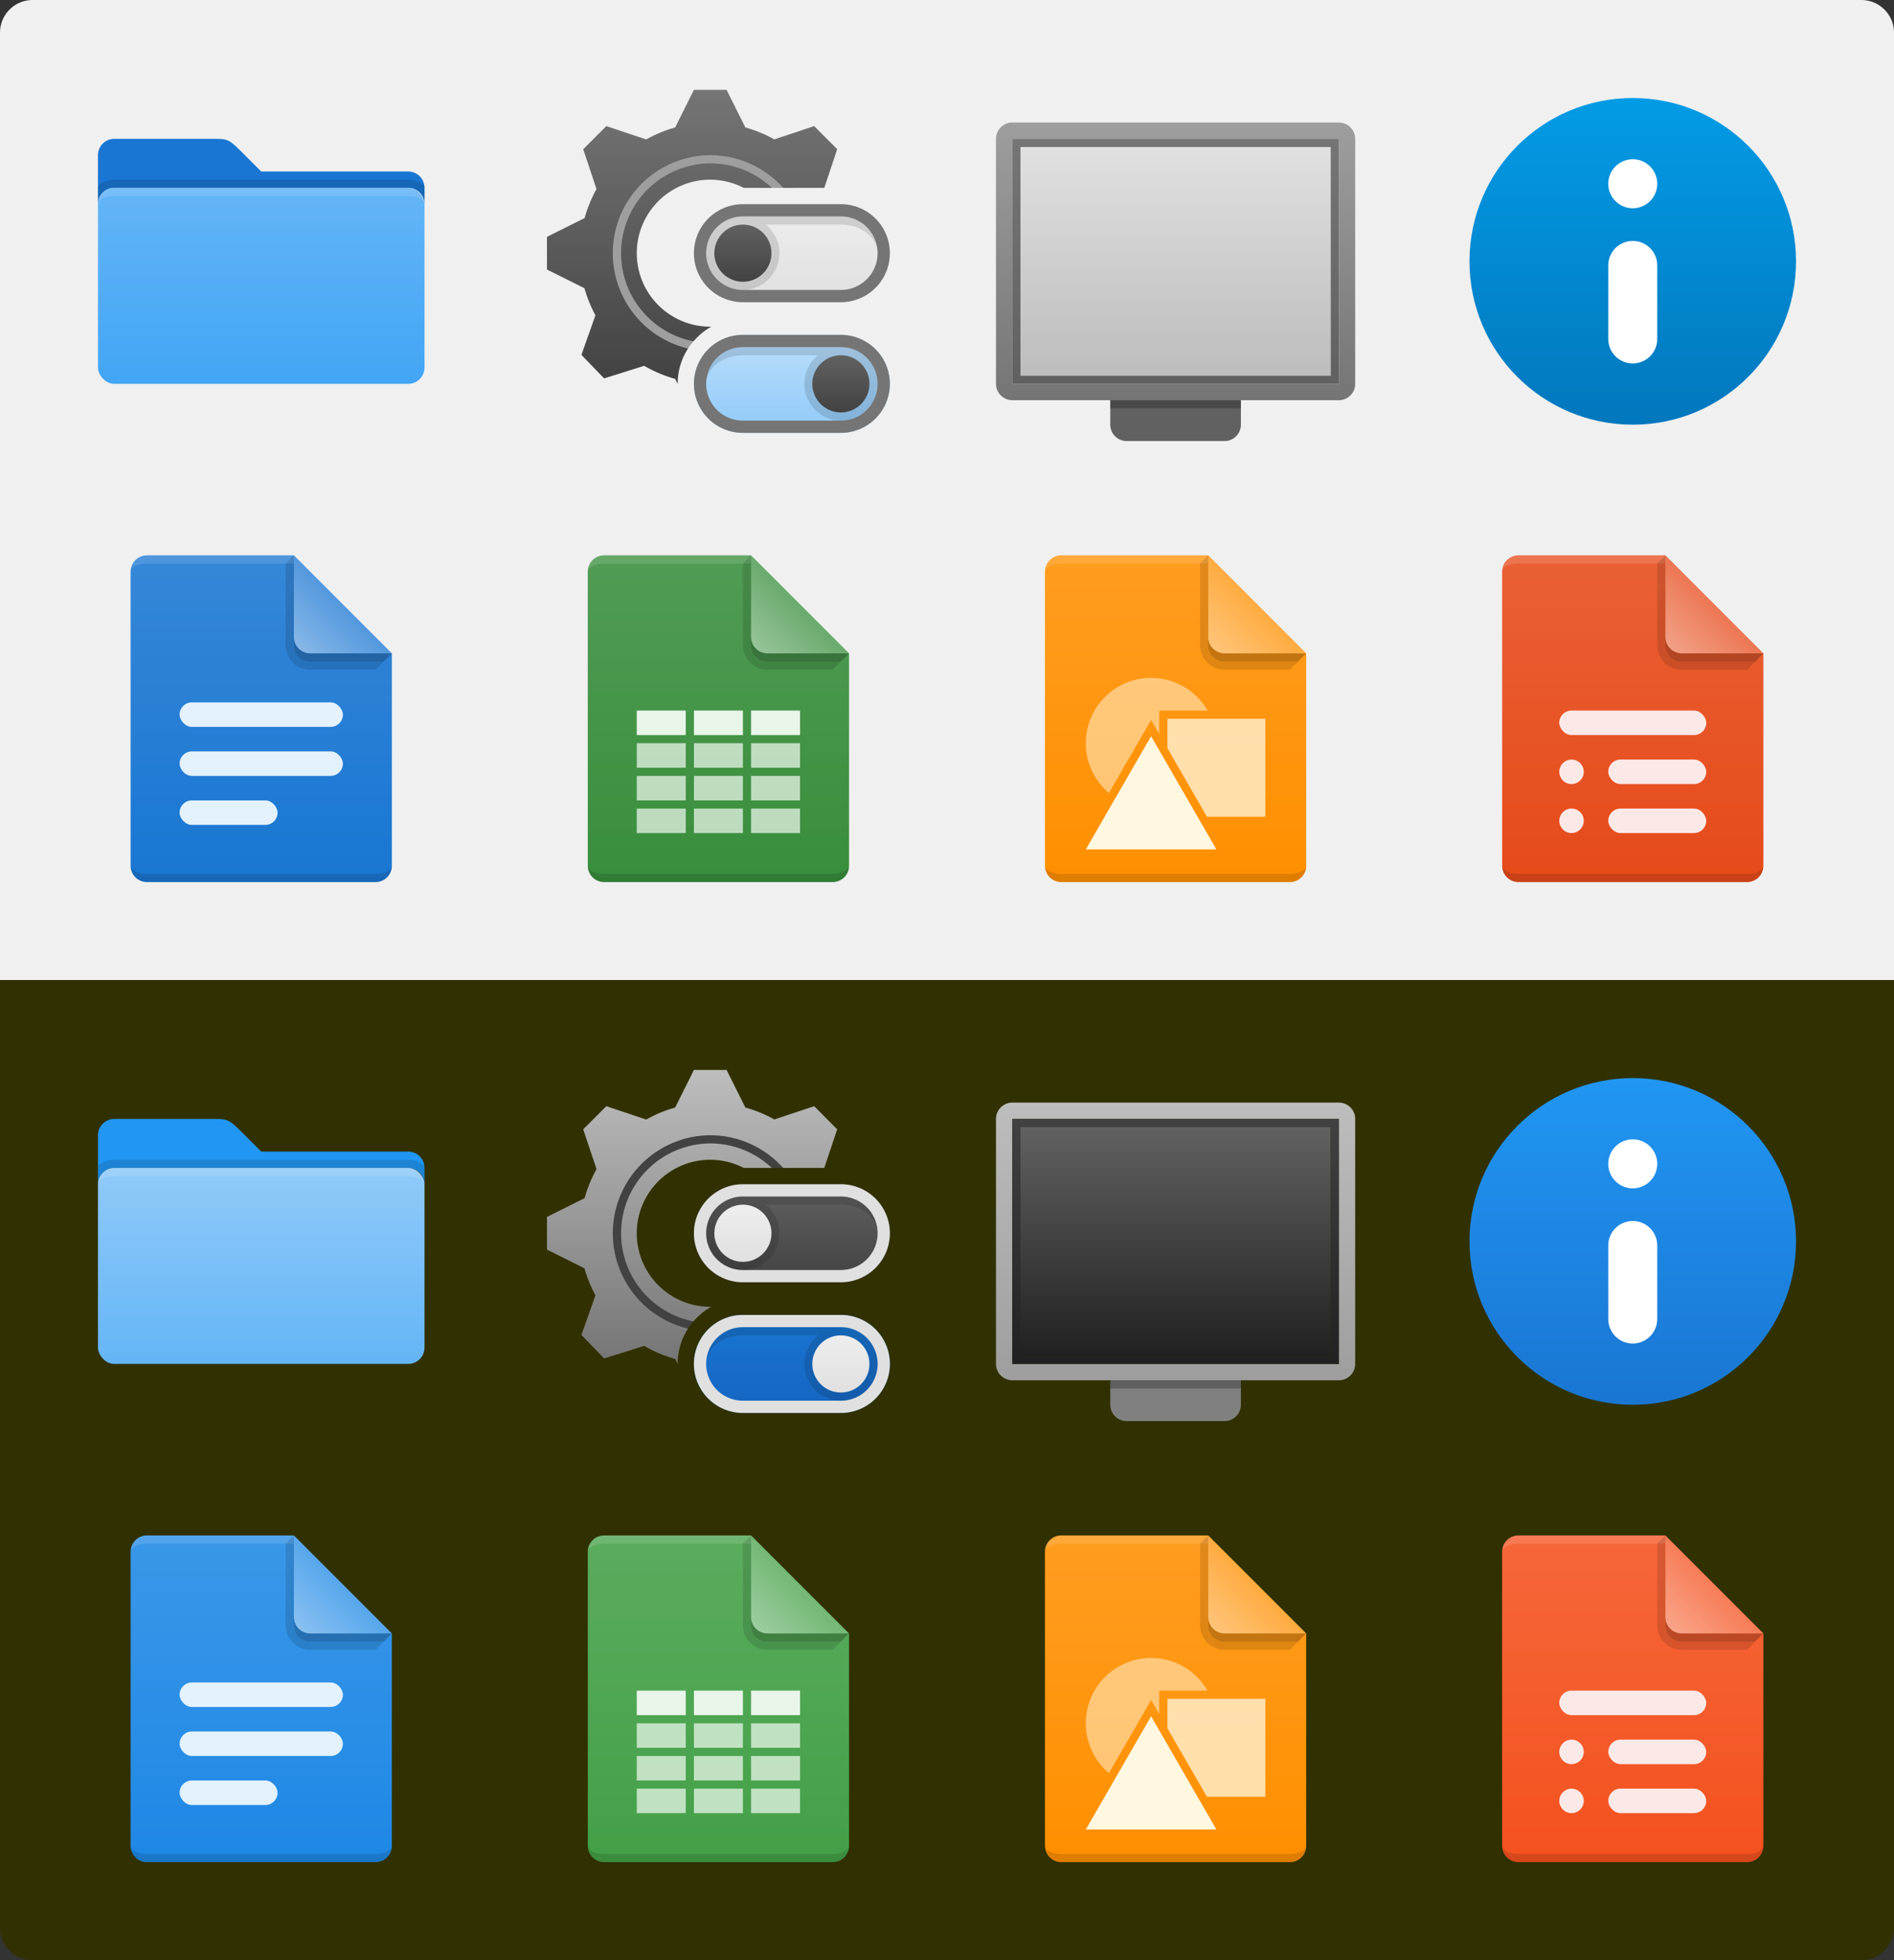 <svg xmlns="http://www.w3.org/2000/svg" width="232" height="240" viewBox="0 0 232 240">
  <rect x="0" y="0" width="232" height="240" fill="#333333" stroke="none"/>
  <defs>
    <style type="text/css">
      .lighten { fill: white; fill-opacity: 0.125 }
      .lighten-strongly { fill: white; fill-opacity: 0.25 }
      .darken { fill: black; fill-opacity: 0.125 }
      .darken-strongly { fill: black; fill-opacity: 0.25 }
    </style>
  </defs>
  <path style="fill:#F0F0F0" d="m 4,0 a 4,4 0 0 0 -4,4 v 116 h 232 v -116 a 4,4 0 0 0 -4,-4"/>
  <path style="fill:#303000" d="m 0,120 v 116 a 4,4 0 0 0 4,4 h 224 a 4,4 0 0 0 4,-4 v -116"/>

  <!-- Folder icons -->
  <defs>
    <linearGradient id="folder-front-light" x1="0%" y1="0%" x2="0%" y2="100%">
      <stop offset="0%" style="stop-color:#64B5F6"/> <!-- Blue 300 -->
      <stop offset="100%" style="stop-color:#42A5F5"/> <!-- Blue 400 -->
    </linearGradient>
    <linearGradient id="folder-front-dark" x1="0%" y1="0%" x2="0%" y2="100%">
      <stop offset="0%" style="stop-color:#90CAF9"/> <!-- Blue 200 -->
      <stop offset="100%" style="stop-color:#64B5F6"/> <!-- Blue 300 -->
    </linearGradient>
    <style type="text/css">
      .folder-back-light { fill: #1976D2 /* Blue 700 */ }
      .folder-back-dark { fill: #2196F3 /* Blue 500 */ }
      .folder-front-light { fill: url(#folder-front-light) }
      .folder-front-dark { fill: url(#folder-front-dark) }
    </style>
  </defs>

  <g transform="translate(8,8)">
    <path class="folder-back-light" d="m 4,11 a 2,2 0 0 1 2,-2 h 12 c 2,0 2,0 4,2 l 2,2 h 18 a 2,2 0 0 1 2,2 v 2 a 2,2 0 0 0 -2,-2 h -36 a 2,2 0 0 0 -2,2"/>
    <path class="darken" d="m 6,14 a 3,3 0 0 0 -2,0.76 v 2.24 a 2,2 0 0 1 2,-2 h 36 a 2,2 0 0 1 2,2 v -2.24 a 3,3 0 0 0 -2,-0.76"/>
    <rect class="folder-front-light" x="4" y="15" width="40" height="24" rx="2" ry="2"/>
    <path class="lighten" d="m 6,15 a 2,2 0 0 0 -2,2 a 2,1 0 0 1 2,-1 h 36 a 2,1 0 0 1 2,1 a 2,2 0 0 0 -2,-2"/>
  </g>
  <g transform="translate(8,128)">
    <path class="folder-back-dark" d="m 4,11 a 2,2 0 0 1 2,-2 h 12 c 2,0 2,0 4,2 l 2,2 h 18 a 2,2 0 0 1 2,2 v 2 a 2,2 0 0 0 -2,-2 h -36 a 2,2 0 0 0 -2,2"/>
    <path class="darken" d="m 6,14 a 3,3 0 0 0 -2,0.76 v 2.24 a 2,2 0 0 1 2,-2 h 36 a 2,2 0 0 1 2,2 v -2.24 a 3,3 0 0 0 -2,-0.76"/>
    <rect class="folder-front-dark" x="4" y="15" width="40" height="24" rx="2" ry="2"/>
    <path class="lighten" d="m 6,15 a 2,2 0 0 0 -2,2 a 2,1 0 0 1 2,-1 h 36 a 2,1 0 0 1 2,1 a 2,2 0 0 0 -2,-2"/>
  </g>

  <!-- System settings icons -->
  <defs>
    <linearGradient id="gear-light" x1="0%" y1="0%" x2="0%" y2="100%">
      <stop offset="0%" style="stop-color:#757575"/> <!-- Gray 600 -->
      <stop offset="100%" style="stop-color:#424242"/> <!-- Gray 800 -->
    </linearGradient>
    <linearGradient id="toggle-on-background-light" x1="0%" y1="0%" x2="0%" y2="100%">
      <stop offset="0%" style="stop-color:#BBDEFB"/> <!-- Blue 100 -->
      <stop offset="100%" style="stop-color:#90CAF9"/> <!-- Blue 200 -->
    </linearGradient>
    <linearGradient id="toggle-off-background-light" x1="0%" y1="0%" x2="0%" y2="100%">
      <stop offset="0%" style="stop-color:#EEEEEE"/> <!-- Gray 200 -->
      <stop offset="100%" style="stop-color:#E0E0E0"/> <!-- Gray 300 -->
    </linearGradient>
    <linearGradient id="toggle-handle-light" x1="0%" y1="0%" x2="0%" y2="100%">
      <stop offset="0%" style="stop-color:#616161"/> <!-- Gray 700 -->
      <stop offset="100%" style="stop-color:#424242"/> <!-- Gray 800 -->
    </linearGradient>
    <linearGradient id="gear-dark" x1="0%" y1="0%" x2="0%" y2="100%">
      <stop offset="0%" style="stop-color:#BDBDBD"/> <!-- Gray 400 -->
      <stop offset="100%" style="stop-color:#757575"/> <!-- Gray 600 -->
    </linearGradient>
    <linearGradient id="toggle-on-background-dark" x1="0%" y1="0%" x2="0%" y2="100%">
      <stop offset="0%" style="stop-color:#1976D2"/> <!-- Blue 700 -->
      <stop offset="100%" style="stop-color:#1565C0"/> <!-- Blue 800 -->
    </linearGradient>
    <linearGradient id="toggle-off-background-dark" x1="0%" y1="0%" x2="0%" y2="100%">
      <stop offset="0%" style="stop-color:#616161"/> <!-- Gray 700 -->
      <stop offset="100%" style="stop-color:#424242"/> <!-- Gray 800 -->
    </linearGradient>
    <linearGradient id="toggle-handle-dark" x1="0%" y1="0%" x2="0%" y2="100%">
      <stop offset="0%" style="stop-color:#EEEEEE"/> <!-- Gray 200 -->
      <stop offset="100%" style="stop-color:#E0E0E0"/> <!-- Gray 500 -->
    </linearGradient>
    <style type="text/css">
      .gear-inner-circle-light { fill: #9E9E9E /* Gray 600 */ }
      .gear-inner-circle-dark { fill: #424242 /* Gray 800 */ }
      .toggle-off-background-light { fill: url(#toggle-off-background-light) }
      .toggle-off-background-dark { fill: url(#toggle-off-background-dark) }
      .toggle-on-background-light { fill: url(#toggle-on-background-light) }
      .toggle-on-background-dark { fill: url(#toggle-on-background-dark) }
      .toggle-border-light { fill: #757575 }
      .toggle-border-dark { fill: #E0E0E0 }
      .toggle-handle-light { fill: url(#toggle-handle-light) }
      .toggle-handle-dark { fill: url(#toggle-handle-dark) }
    </style>
  </defs>

  <g transform="translate(64,8)">
    <path class="gear-inner-circle-light"
          d="M 23 10 A 13 13 0 0 0 19.78 35.58 A 8 8 0 0 1 21.8 32.92
             A 10 10 0 0 1 23 13 A 10 10 0 0 1 29 15 L 33.24 15 A 13 13 0 0 0 23 10 z"/>
    <path style="fill:url(#gear-light)"
          d="M 21 3 L 18.7 7.607 A 16 16 0 0 0 15.16 9.072
             L 10.27 7.441 L 7.439 10.27 L 9.068 15.15 A 16 16 0 0 0 7.611 18.7
             L 3 21 L 3 25 L 7.59 27.29 A 16 16 0 0 0 8.936 30.6
             L 7.221 35.45 L 10 38.33 L 14.91 36.79 A 16 16 0 0 0 18.7 38.39
             L 19.01 39.01 A 8 8 0 0 1 20.27 34.67 A 12 12 0 0 1 23 11 A 12 12 0 0 1 31.93 15
             L 36.97 15 L 38.55 10.27 L 35.73 7.439 L 30.85 9.066 A 16 16 0 0 0 27.3 7.605 L 25 3 L 21 3 z
             M 23 12 A 11 11 0 0 0 20.94 33.79 A 8 8 0 0 1 23.13 32 A 9 9 0 0 1 23 32 A 9 9 0 0 1 23 14 A 9 9 0 0 1 27.1 15 L 30.54 15 A 11 11 0 0 0 23 12 z"/>
    <g transform="translate(17,15)" >
      <path class="toggle-off-background-light" d="m 10,2 a 6,6 0 0 0 0,12 h 12 a 6,6 0 0 0 0,-12 z"/>
      <path class="toggle-border-light" d="m 10,2 a 6,6 0 0 0 0,12 h 12 a 6,6 0 0 0 0,-12 z m 0,1.5 h 12 a 4.5,4.5 0 0 1 0,9 h -12 a 4.5,4.5 0 0 1 0,-9 z"/>
      <path class="darken" d="m 26.5,8 a 4.5,4.5 0 0 0 -4.5,-4.5 h -12 a 4.5,4.5 0 0 0 0,9 a 4.5,4.5 0 0 0 2.8,-8 h 9.2 a 4.5,3.5 0 0 1 4.5,3.5"/>
      <circle class="toggle-handle-light" cx="10" cy="8" r="3.5"/>
    </g>
    <g transform="translate(17,31)">
      <path class="toggle-on-background-light" d="m 10,2 a 6,6 0 0 0 0,12 h 12 a 6,6 0 0 0 0,-12 z"/>
      <path class="toggle-border-light" d="m 10,2 a 6,6 0 0 0 0,12 h 12 a 6,6 0 0 0 0,-12 z m 0,1.5 h 12 a 4.5,4.5 0 0 1 0,9 h -12 a 4.5,4.5 0 0 1 0,-9 z"/>
      <path class="darken" d="m 5.5,8 a 4.5,4.5 0 0 1 4.5,-4.5 h 12 a 4.5,4.5 0 0 1 0,9 a 4.5,4.5 0 0 1 -2.8,-8 h -9.2 a 4.5,3.5 0 0 0 -4.5,3.5"/>
      <circle class="toggle-handle-light" cx="22" cy="8" r="3.5"/>
    </g>
  </g>

  <g transform="translate(64,128)">
    <path class="gear-inner-circle-dark"
          d="M 23 10 A 13 13 0 0 0 19.78 35.58 A 8 8 0 0 1 21.8 32.92
             A 10 10 0 0 1 23 13 A 10 10 0 0 1 29 15 L 33.24 15 A 13 13 0 0 0 23 10 z"/>
    <path style="fill:url(#gear-dark)"
          d="M 21 3 L 18.7 7.607 A 16 16 0 0 0 15.16 9.072
             L 10.27 7.441 L 7.439 10.27 L 9.068 15.15 A 16 16 0 0 0 7.611 18.7
             L 3 21 L 3 25 L 7.59 27.29 A 16 16 0 0 0 8.936 30.6
             L 7.221 35.45 L 10 38.33 L 14.91 36.79 A 16 16 0 0 0 18.7 38.39
             L 19.01 39.01 A 8 8 0 0 1 20.27 34.67 A 12 12 0 0 1 23 11 A 12 12 0 0 1 31.93 15
             L 36.97 15 L 38.55 10.27 L 35.73 7.439 L 30.85 9.066 A 16 16 0 0 0 27.3 7.605 L 25 3 L 21 3 z
             M 23 12 A 11 11 0 0 0 20.94 33.79 A 8 8 0 0 1 23.13 32 A 9 9 0 0 1 23 32 A 9 9 0 0 1 23 14 A 9 9 0 0 1 27.1 15 L 30.54 15 A 11 11 0 0 0 23 12 z"/>
    <g transform="translate(17,15)" >
      <path class="toggle-off-background-dark" d="m 10,2 a 6,6 0 0 0 0,12 h 12 a 6,6 0 0 0 0,-12 z"/>
      <path class="toggle-border-dark" d="m 10,2 a 6,6 0 0 0 0,12 h 12 a 6,6 0 0 0 0,-12 z m 0,1.5 h 12 a 4.5,4.5 0 0 1 0,9 h -12 a 4.5,4.5 0 0 1 0,-9 z"/>
      <path class="darken" d="m 26.5,8 a 4.5,4.5 0 0 0 -4.5,-4.5 h -12 a 4.5,4.5 0 0 0 0,9 a 4.5,4.5 0 0 0 2.8,-8 h 9.2 a 4.5,3.5 0 0 1 4.5,3.5"/>
      <circle class="toggle-handle-dark" cx="10" cy="8" r="3.5"/>
    </g>
    <g transform="translate(17,31)">
      <path class="toggle-on-background-dark" d="m 10,2 a 6,6 0 0 0 0,12 h 12 a 6,6 0 0 0 0,-12 z"/>
      <path class="toggle-border-dark" d="m 10,2 a 6,6 0 0 0 0,12 h 12 a 6,6 0 0 0 0,-12 z m 0,1.5 h 12 a 4.5,4.5 0 0 1 0,9 h -12 a 4.5,4.5 0 0 1 0,-9 z"/>
      <path class="darken" d="m 5.5,8 a 4.5,4.5 0 0 1 4.5,-4.5 h 12 a 4.5,4.5 0 0 1 0,9 a 4.5,4.5 0 0 1 -2.8,-8 h -9.2 a 4.5,3.5 0 0 0 -4.5,3.5"/>
      <circle class="toggle-handle-dark" cx="22" cy="8" r="3.5"/>
    </g>
  </g>

  <!-- Monitor icons -->
  <defs>
    <linearGradient id="monitor-border-light" x1="0%" y1="0%" x2="0%" y2="100%">
      <stop offset="0%" style="stop-color:#9E9E9E"/> <!-- Gray 500 -->
      <stop offset="100%" style="stop-color:#757575"/> <!-- Gray 600 -->
    </linearGradient>
    <linearGradient id="monitor-border-dark" x1="0%" y1="0%" x2="0%" y2="100%">
      <stop offset="0%" style="stop-color:#BDBDBD"/> <!-- Gray 400 -->
      <stop offset="100%" style="stop-color:#9E9E9E"/> <!-- Gray 500 -->
    </linearGradient>
    <linearGradient id="screen-light" x1="0%" y1="0%" x2="0%" y2="100%">
      <stop offset="0%" style="stop-color:#E0E0E0"/> <!-- Gray 300 -->
      <stop offset="100%" style="stop-color:#BDBDBD"/> <!-- Gray 400 -->
    </linearGradient>
    <linearGradient id="screen-dark" x1="0%" y1="0%" x2="0%" y2="100%">
      <stop offset="0%" style="stop-color:#616161"/> <!-- Gray 700 -->
      <stop offset="100%" style="stop-color:#212121"/> <!-- Gray 900 -->
    </linearGradient>
    <linearGradient id="screen-border-light" x1="0%" y1="0%" x2="0%" y2="100%">
      <stop offset="0%" style="stop-color:#757575"/> <!-- Gray 600 -->
      <stop offset="100%" style="stop-color:#616161"/> <!-- Gray 700 -->
    </linearGradient>
    <linearGradient id="screen-border-dark" x1="0%" y1="0%" x2="0%" y2="100%">
      <stop offset="0%" style="stop-color:#424242"/> <!-- Gray 800 -->
      <stop offset="100%" style="stop-color:#212121"/> <!-- Gray 900 -->
    </linearGradient>
    <style type="text/css">
      .monitor-stand-light { fill: #616161 }
      .monitor-stand-dark { fill: #808080 }
    </style>
  </defs>

  <g transform="translate(120,8)">
    <path style="fill:url(#monitor-border-light)" d="m 4,7 a 2,2 0 0 0 -2,2 v 30 a 2,2 0 0 0 2,2 h 40 a 2,2 0 0 0 2,-2 v -30 a 2,2 0 0 0 -2,-2 z m 0,2 h 40 v 30 h -40 z"/>
    <rect style="fill:url(#screen-light)" x="5" y="10" width="38" height="28"/>
    <path style="fill:url(#screen-border-light)" d="m 4,9 v 30 h 40 v -30 z m 1,1 h 38 v 28 h -38"/>
    <path class="monitor-stand-light" d="m 16,41 v 3 a 2,2 0 0 0 2,2 h 12 a 2,2 0 0 0 2,-2 v -3 z"/>
    <rect class="darken-strongly" x="16" y="41" width="16" height="1"/>
  </g>

  <g transform="translate(120,128)">
    <path style="fill:url(#monitor-border-dark)" d="m 4,7 a 2,2 0 0 0 -2,2 v 30 a 2,2 0 0 0 2,2 h 40 a 2,2 0 0 0 2,-2 v -30 a 2,2 0 0 0 -2,-2 z m 0,2 h 40 v 30 h -40 z"/>
    <rect style="fill:url(#screen-dark)" x="5" y="10" width="38" height="28"/>
    <path style="fill:url(#screen-border-dark)" d="m 4,9 v 30 h 40 v -30 z m 1,1 h 38 v 28 h -38"/>
    <path class="monitor-stand-dark" d="m 16,41 v 3 a 2,2 0 0 0 2,2 h 12 a 2,2 0 0 0 2,-2 v -3 z"/>
    <rect class="darken-strongly" x="16" y="41" width="16" height="1"/>
  </g>

  <!-- Info icons -->
  <defs>
    <linearGradient id="dialog-infomation-background-light" x1="0" y1="0%" x2="0" y2="100%">
      <stop offset="0%" style="stop-color:#039BE5"/> <!-- Blue 600 -->
      <stop offset="100%" style="stop-color:#0277BD"/> <!-- Blue 800 -->
    </linearGradient>
    <linearGradient id="dialog-infomation-background-dark" x1="0" y1="0%" x2="0" y2="100%">
      <stop offset="0%" style="stop-color:#2196F3"/> <!-- Blue 500 -->
      <stop offset="100%" style="stop-color:#1976D2"/> <!-- Blue 700 -->
    </linearGradient>
    <style type="text/css">
      .dialog-information-symbol { fill: white }
    </style>
  </defs>

  <g transform="translate(176,8)">
    <g transform="translate(24,24)">
      <circle style="fill:url(#dialog-infomation-background-light)" r="20"/>
      <path class="dialog-information-symbol" d="M 0,-12.5 a 3,3 0 0 1 0,6 a 3,3 0 0 1 0,-6 M -3,0.5 a 3,3 0 0 1 6,0 v 9 a 3,3 0 0 1 -6,0"/>
    </g>
  </g>

  <g transform="translate(176,128)">
    <g transform="translate(24,24)">
      <circle style="fill:url(#dialog-infomation-background-dark)" r="20"/>
      <path class="dialog-information-symbol" d="M 0,-12.5 a 3,3 0 0 1 0,6 a 3,3 0 0 1 0,-6 M -3,0.5 a 3,3 0 0 1 6,0 v 9 a 3,3 0 0 1 -6,0"/>
    </g>
  </g>

  <!-- Document icons -->
  <defs>
    <linearGradient id="document-background-overlay" x1="0%" y1="0%" x2="0%" y2="100%">
      <stop offset="0%" style="stop-color:white;stop-opacity:0.125"/>
      <stop offset="100%" style="stop-color:white;stop-opacity:0"/>
    </linearGradient>
    <linearGradient id="document-kinked-edge" x1="0%" y1="100%" x2="50%" y2="50%">
      <stop offset="0%" style="stop-color:white;stop-opacity:0.5"/>
      <stop offset="100%" style="stop-color:white;stop-opacity:0.25"/>
    </linearGradient>
    <style type="text/css">
      .document-background-light { fill: #1976D2 /* Blue 700 */ }
      .document-background-dark { fill: #1E88E5 /* Blue 600 */ }
      .document-symbol { fill: #E3F2FD /* Blue 50 */ }
      .spreadsheet-background-light { fill: #388E3C /* Green 700 */ }
      .spreadsheet-background-dark { fill: #43A047 /* Green 600 */ }
      .spreadsheet-symbol { fill: #E8F5E9 /* Green 50 */ }
      .drawing-background { fill: #FF8F00 /* Amber 800 */ }
      .drawing-symbol { fill: #FFF8E1 /* Amber 50 */ }
      .presentation-background-light { fill: #E64A19 /* Deep orange 700 */ }
      .presentation-background-dark { fill: #F4511E /* Deep orange 600 */ }
      .presentation-symbol { fill: #FBE9E7 /* Deep orange 50 */ }
    </style>
  </defs>

  <g transform="translate(8,64)">
    <path class="document-background-light" d="m 10,4 a 2,2 0 0 0 -2,2 v 36 a 2,2 0 0 0 2,2 h 28 a 2,2 0 0 0 2,-2 v -26 l -12,-12 z"/>
    <path style="fill:url(#document-background-overlay)" d="m 10,4 a 2,2 0 0 0 -2,2 v 36 a 2,2 0 0 0 2,2 h 28 a 2,2 0 0 0 2,-2 v -26 h -10 a 2,2 0 0 1 -2,-2 v -10"/>
    <path class="lighten" d="m 10,4 a 2,2 0 0 0 -2,2 a 2,1 0 0 1 2,-1 h 18 v -1 z"/>
    <path class="darken" d="m 10,43 a 2,1 0 0 1 -2,-1 a 2,2 0 0 0 2,2 h 28 a 2,2 0 0 0 2,-2 a 2,1 0 0 1 -2,1"/>
    <g transform="translate(28,4)">
      <path style="fill:url(#document-kinked-edge)" d="m 0,0 v 10 a 2,2 0 0 0 2,2 h 10 z"/>
      <path class="darken" d="m 0,0 l -1,1 v 10 a 3,3 0 0 0 3,3 h 8 l 2,-2 h -10 a 2,2 0 0 1 -2,-2"/>
      <path class="darken" d="m 0,10 v 1 a 2,2 0 0 0 2,2 h 9 l 1,-1 h -10 a 2,2 0 0 1 -2,-2 "/>
    </g>
    <g class="document-symbol" transform="translate(12,18)">
      <rect x="2" y="4" width="20" height="3" rx="1.5" ry="1.5"/>
      <rect x="2" y="10" width="20" height="3" rx="1.5" ry="1.5"/>
      <rect x="2" y="16" width="12" height="3" rx="1.5" ry="1.5"/>
    </g>
  </g>

  <g transform="translate(8,184)">
    <path class="document-background-dark" d="m 10,4 a 2,2 0 0 0 -2,2 v 36 a 2,2 0 0 0 2,2 h 28 a 2,2 0 0 0 2,-2 v -26 l -12,-12 z"/>
    <path style="fill:url(#document-background-overlay)" d="m 10,4 a 2,2 0 0 0 -2,2 v 36 a 2,2 0 0 0 2,2 h 28 a 2,2 0 0 0 2,-2 v -26 h -10 a 2,2 0 0 1 -2,-2 v -10"/>
    <path class="lighten" d="m 10,4 a 2,2 0 0 0 -2,2 a 2,1 0 0 1 2,-1 h 18 v -1 z"/>
    <path class="darken" d="m 10,43 a 2,1 0 0 1 -2,-1 a 2,2 0 0 0 2,2 h 28 a 2,2 0 0 0 2,-2 a 2,1 0 0 1 -2,1"/>
    <g transform="translate(28,4)">
      <path style="fill:url(#document-kinked-edge)" d="m 0,0 v 10 a 2,2 0 0 0 2,2 h 10 z"/>
      <path class="darken" d="m 0,0 l -1,1 v 10 a 3,3 0 0 0 3,3 h 8 l 2,-2 h -10 a 2,2 0 0 1 -2,-2"/>
      <path class="darken" d="m 0,10 v 1 a 2,2 0 0 0 2,2 h 9 l 1,-1 h -10 a 2,2 0 0 1 -2,-2 "/>
    </g>
    <g class="document-symbol" transform="translate(12,18)">
      <rect x="2" y="4" width="20" height="3" rx="1.5" ry="1.5"/>
      <rect x="2" y="10" width="20" height="3" rx="1.5" ry="1.5"/>
      <rect x="2" y="16" width="12" height="3" rx="1.5" ry="1.5"/>
    </g>
  </g>

  <g transform="translate(64,64)">
    <path class="spreadsheet-background-light" d="m 10,4 a 2,2 0 0 0 -2,2 v 36 a 2,2 0 0 0 2,2 h 28 a 2,2 0 0 0 2,-2 v -26 l -12,-12 z"/>
    <path style="fill:url(#document-background-overlay)" d="m 10,4 a 2,2 0 0 0 -2,2 v 36 a 2,2 0 0 0 2,2 h 28 a 2,2 0 0 0 2,-2 v -26 h -10 a 2,2 0 0 1 -2,-2 v -10"/>
    <path class="lighten" d="m 10,4 a 2,2 0 0 0 -2,2 a 2,1 0 0 1 2,-1 h 18 v -1 z"/>
    <path class="darken" d="m 10,43 a 2,1 0 0 1 -2,-1 a 2,2 0 0 0 2,2 h 28 a 2,2 0 0 0 2,-2 a 2,1 0 0 1 -2,1"/>
    <g transform="translate(28,4)">
      <path style="fill:url(#document-kinked-edge)" d="m 0,0 v 10 a 2,2 0 0 0 2,2 h 10 z"/>
      <path class="darken" d="m 0,0 l -1,1 v 10 a 3,3 0 0 0 3,3 h 8 l 2,-2 h -10 a 2,2 0 0 1 -2,-2"/>
      <path class="darken" d="m 0,10 v 1 a 2,2 0 0 0 2,2 h 9 l 1,-1 h -10 a 2,2 0 0 1 -2,-2 "/>
    </g>
    <g class="spreadsheet-symbol" transform="translate(12,18)">
      <rect x="2" y="5" width="6" height="3"/>
      <rect x="9" y="5" width="6" height="3"/>
      <rect x="16" y="5" width="6" height="3"/>
      <g style="fill-opacity:0.75">
        <rect x="2" y="9" width="6" height="3"/>
        <rect x="9" y="9" width="6" height="3"/>
        <rect x="16" y="9" width="6" height="3"/>
        <rect x="2" y="13" width="6" height="3"/>
        <rect x="9" y="13" width="6" height="3"/>
        <rect x="16" y="13" width="6" height="3"/>
        <rect x="2" y="17" width="6" height="3"/>
        <rect x="9" y="17" width="6" height="3"/>
        <rect x="16" y="17" width="6" height="3"/>
      </g>
    </g>
  </g>

  <g transform="translate(64,184)">
    <path class="spreadsheet-background-dark" d="m 10,4 a 2,2 0 0 0 -2,2 v 36 a 2,2 0 0 0 2,2 h 28 a 2,2 0 0 0 2,-2 v -26 l -12,-12 z"/>
    <path style="fill:url(#document-background-overlay)" d="m 10,4 a 2,2 0 0 0 -2,2 v 36 a 2,2 0 0 0 2,2 h 28 a 2,2 0 0 0 2,-2 v -26 h -10 a 2,2 0 0 1 -2,-2 v -10"/>
    <path class="lighten" d="m 10,4 a 2,2 0 0 0 -2,2 a 2,1 0 0 1 2,-1 h 18 v -1 z"/>
    <path class="darken" d="m 10,43 a 2,1 0 0 1 -2,-1 a 2,2 0 0 0 2,2 h 28 a 2,2 0 0 0 2,-2 a 2,1 0 0 1 -2,1"/>
    <g transform="translate(28,4)">
      <path style="fill:url(#document-kinked-edge)" d="m 0,0 v 10 a 2,2 0 0 0 2,2 h 10 z"/>
      <path class="darken" d="m 0,0 l -1,1 v 10 a 3,3 0 0 0 3,3 h 8 l 2,-2 h -10 a 2,2 0 0 1 -2,-2"/>
      <path class="darken" d="m 0,10 v 1 a 2,2 0 0 0 2,2 h 9 l 1,-1 h -10 a 2,2 0 0 1 -2,-2 "/>
    </g>
    <g class="spreadsheet-symbol" transform="translate(12,18)">
      <rect x="2" y="5" width="6" height="3"/>
      <rect x="9" y="5" width="6" height="3"/>
      <rect x="16" y="5" width="6" height="3"/>
      <g style="fill-opacity:0.75">
        <rect x="2" y="9" width="6" height="3"/>
        <rect x="9" y="9" width="6" height="3"/>
        <rect x="16" y="9" width="6" height="3"/>
        <rect x="2" y="13" width="6" height="3"/>
        <rect x="9" y="13" width="6" height="3"/>
        <rect x="16" y="13" width="6" height="3"/>
        <rect x="2" y="17" width="6" height="3"/>
        <rect x="9" y="17" width="6" height="3"/>
        <rect x="16" y="17" width="6" height="3"/>
      </g>
    </g>
  </g>

  <g transform="translate(120,64)">
    <path class="drawing-background" d="m 10,4 a 2,2 0 0 0 -2,2 v 36 a 2,2 0 0 0 2,2 h 28 a 2,2 0 0 0 2,-2 v -26 l -12,-12 z"/>
    <path style="fill:url(#document-background-overlay)" d="m 10,4 a 2,2 0 0 0 -2,2 v 36 a 2,2 0 0 0 2,2 h 28 a 2,2 0 0 0 2,-2 v -26 h -10 a 2,2 0 0 1 -2,-2 v -10"/>
    <path class="lighten" d="m 10,4 a 2,2 0 0 0 -2,2 a 2,1 0 0 1 2,-1 h 18 v -1 z"/>
    <path class="darken" d="m 10,43 a 2,1 0 0 1 -2,-1 a 2,2 0 0 0 2,2 h 28 a 2,2 0 0 0 2,-2 a 2,1 0 0 1 -2,1"/>
    <g transform="translate(28,4)">
      <path style="fill:url(#document-kinked-edge)" d="m 0,0 v 10 a 2,2 0 0 0 2,2 h 10 z"/>
      <path class="darken" d="m 0,0 l -1,1 v 10 a 3,3 0 0 0 3,3 h 8 l 2,-2 h -10 a 2,2 0 0 1 -2,-2"/>
      <path class="darken" d="m 0,10 v 1 a 2,2 0 0 0 2,2 h 9 l 1,-1 h -10 a 2,2 0 0 1 -2,-2 "/>
    </g>
    <g class="drawing-symbol" transform="translate(12,18)">
      <path style="fill-opacity:0.5" d="M 9 1 A 8 8 0 0 0 1 9 A 8 8 0 0 0 3.834 15.1 L 9 6.15 L 10 7.883 L 10 5 L 15.92 5 A 8 8 0 0 0 9 1 z"/>
      <path style="fill-opacity:0.75" d="M 11 6 L 11 9.615 L 15.84 18 L 23 18 L 23 6 L 11 6 z"/>
      <path d="m 1,22 l 8,-13.86 8,13.86 z"/>
    </g>
  </g>
  <g transform="translate(120,184)">
    <path class="drawing-background" d="m 10,4 a 2,2 0 0 0 -2,2 v 36 a 2,2 0 0 0 2,2 h 28 a 2,2 0 0 0 2,-2 v -26 l -12,-12 z"/>
    <path style="fill:url(#document-background-overlay)" d="m 10,4 a 2,2 0 0 0 -2,2 v 36 a 2,2 0 0 0 2,2 h 28 a 2,2 0 0 0 2,-2 v -26 h -10 a 2,2 0 0 1 -2,-2 v -10"/>
    <path class="lighten" d="m 10,4 a 2,2 0 0 0 -2,2 a 2,1 0 0 1 2,-1 h 18 v -1 z"/>
    <path class="darken" d="m 10,43 a 2,1 0 0 1 -2,-1 a 2,2 0 0 0 2,2 h 28 a 2,2 0 0 0 2,-2 a 2,1 0 0 1 -2,1"/>
    <g transform="translate(28,4)">
      <path style="fill:url(#document-kinked-edge)" d="m 0,0 v 10 a 2,2 0 0 0 2,2 h 10 z"/>
      <path class="darken" d="m 0,0 l -1,1 v 10 a 3,3 0 0 0 3,3 h 8 l 2,-2 h -10 a 2,2 0 0 1 -2,-2"/>
      <path class="darken" d="m 0,10 v 1 a 2,2 0 0 0 2,2 h 9 l 1,-1 h -10 a 2,2 0 0 1 -2,-2 "/>
    </g>
    <g class="drawing-symbol" transform="translate(12,18)">
      <path style="fill-opacity:0.5" d="M 9 1 A 8 8 0 0 0 1 9 A 8 8 0 0 0 3.834 15.1 L 9 6.15 L 10 7.883 L 10 5 L 15.92 5 A 8 8 0 0 0 9 1 z"/>
      <path style="fill-opacity:0.75" d="M 11 6 L 11 9.615 L 15.84 18 L 23 18 L 23 6 L 11 6 z"/>
      <path d="m 1,22 l 8,-13.86 8,13.86 z"/>
    </g>
  </g>

  <g transform="translate(176,64)">
    <path class="presentation-background-light" d="m 10,4 a 2,2 0 0 0 -2,2 v 36 a 2,2 0 0 0 2,2 h 28 a 2,2 0 0 0 2,-2 v -26 l -12,-12 z"/>
    <path style="fill:url(#document-background-overlay)" d="m 10,4 a 2,2 0 0 0 -2,2 v 36 a 2,2 0 0 0 2,2 h 28 a 2,2 0 0 0 2,-2 v -26 h -10 a 2,2 0 0 1 -2,-2 v -10"/>
    <path class="lighten" d="m 10,4 a 2,2 0 0 0 -2,2 a 2,1 0 0 1 2,-1 h 18 v -1 z"/>
    <path class="darken" d="m 10,43 a 2,1 0 0 1 -2,-1 a 2,2 0 0 0 2,2 h 28 a 2,2 0 0 0 2,-2 a 2,1 0 0 1 -2,1"/>
    <g transform="translate(28,4)">
      <path style="fill:url(#document-kinked-edge)" d="m 0,0 v 10 a 2,2 0 0 0 2,2 h 10 z"/>
      <path class="darken" d="m 0,0 l -1,1 v 10 a 3,3 0 0 0 3,3 h 8 l 2,-2 h -10 a 2,2 0 0 1 -2,-2"/>
      <path class="darken" d="m 0,10 v 1 a 2,2 0 0 0 2,2 h 9 l 1,-1 h -10 a 2,2 0 0 1 -2,-2 "/>
    </g>
    <g class="presentation-symbol" transform="translate(12,18)">
      <rect x="3" y="5" width="18" height="3" rx="1.5" ry="1.5"/>
      <circle cx="4.5" cy="12.5" r="1.5"/>
      <rect x="9" y="11" width="12" height="3" rx="1.5" ry="1.5"/>
      <circle cx="4.5" cy="18.5" r="1.5"/>
      <rect x="9" y="17" width="12" height="3" rx="1.5" ry="1.5"/>
    </g>
  </g>
  <g transform="translate(176,184)">
    <path class="presentation-background-dark" d="m 10,4 a 2,2 0 0 0 -2,2 v 36 a 2,2 0 0 0 2,2 h 28 a 2,2 0 0 0 2,-2 v -26 l -12,-12 z"/>
    <path style="fill:url(#document-background-overlay)" d="m 10,4 a 2,2 0 0 0 -2,2 v 36 a 2,2 0 0 0 2,2 h 28 a 2,2 0 0 0 2,-2 v -26 h -10 a 2,2 0 0 1 -2,-2 v -10"/>
    <path class="lighten" d="m 10,4 a 2,2 0 0 0 -2,2 a 2,1 0 0 1 2,-1 h 18 v -1 z"/>
    <path class="darken" d="m 10,43 a 2,1 0 0 1 -2,-1 a 2,2 0 0 0 2,2 h 28 a 2,2 0 0 0 2,-2 a 2,1 0 0 1 -2,1"/>
    <g transform="translate(28,4)">
      <path style="fill:url(#document-kinked-edge)" d="m 0,0 v 10 a 2,2 0 0 0 2,2 h 10 z"/>
      <path class="darken" d="m 0,0 l -1,1 v 10 a 3,3 0 0 0 3,3 h 8 l 2,-2 h -10 a 2,2 0 0 1 -2,-2"/>
      <path class="darken" d="m 0,10 v 1 a 2,2 0 0 0 2,2 h 9 l 1,-1 h -10 a 2,2 0 0 1 -2,-2 "/>
    </g>
    <g class="presentation-symbol" transform="translate(12,18)">
      <rect x="3" y="5" width="18" height="3" rx="1.5" ry="1.5"/>
      <circle cx="4.5" cy="12.5" r="1.5"/>
      <rect x="9" y="11" width="12" height="3" rx="1.5" ry="1.5"/>
      <circle cx="4.5" cy="18.5" r="1.5"/>
      <rect x="9" y="17" width="12" height="3" rx="1.5" ry="1.5"/>
    </g>
  </g>
</svg>
